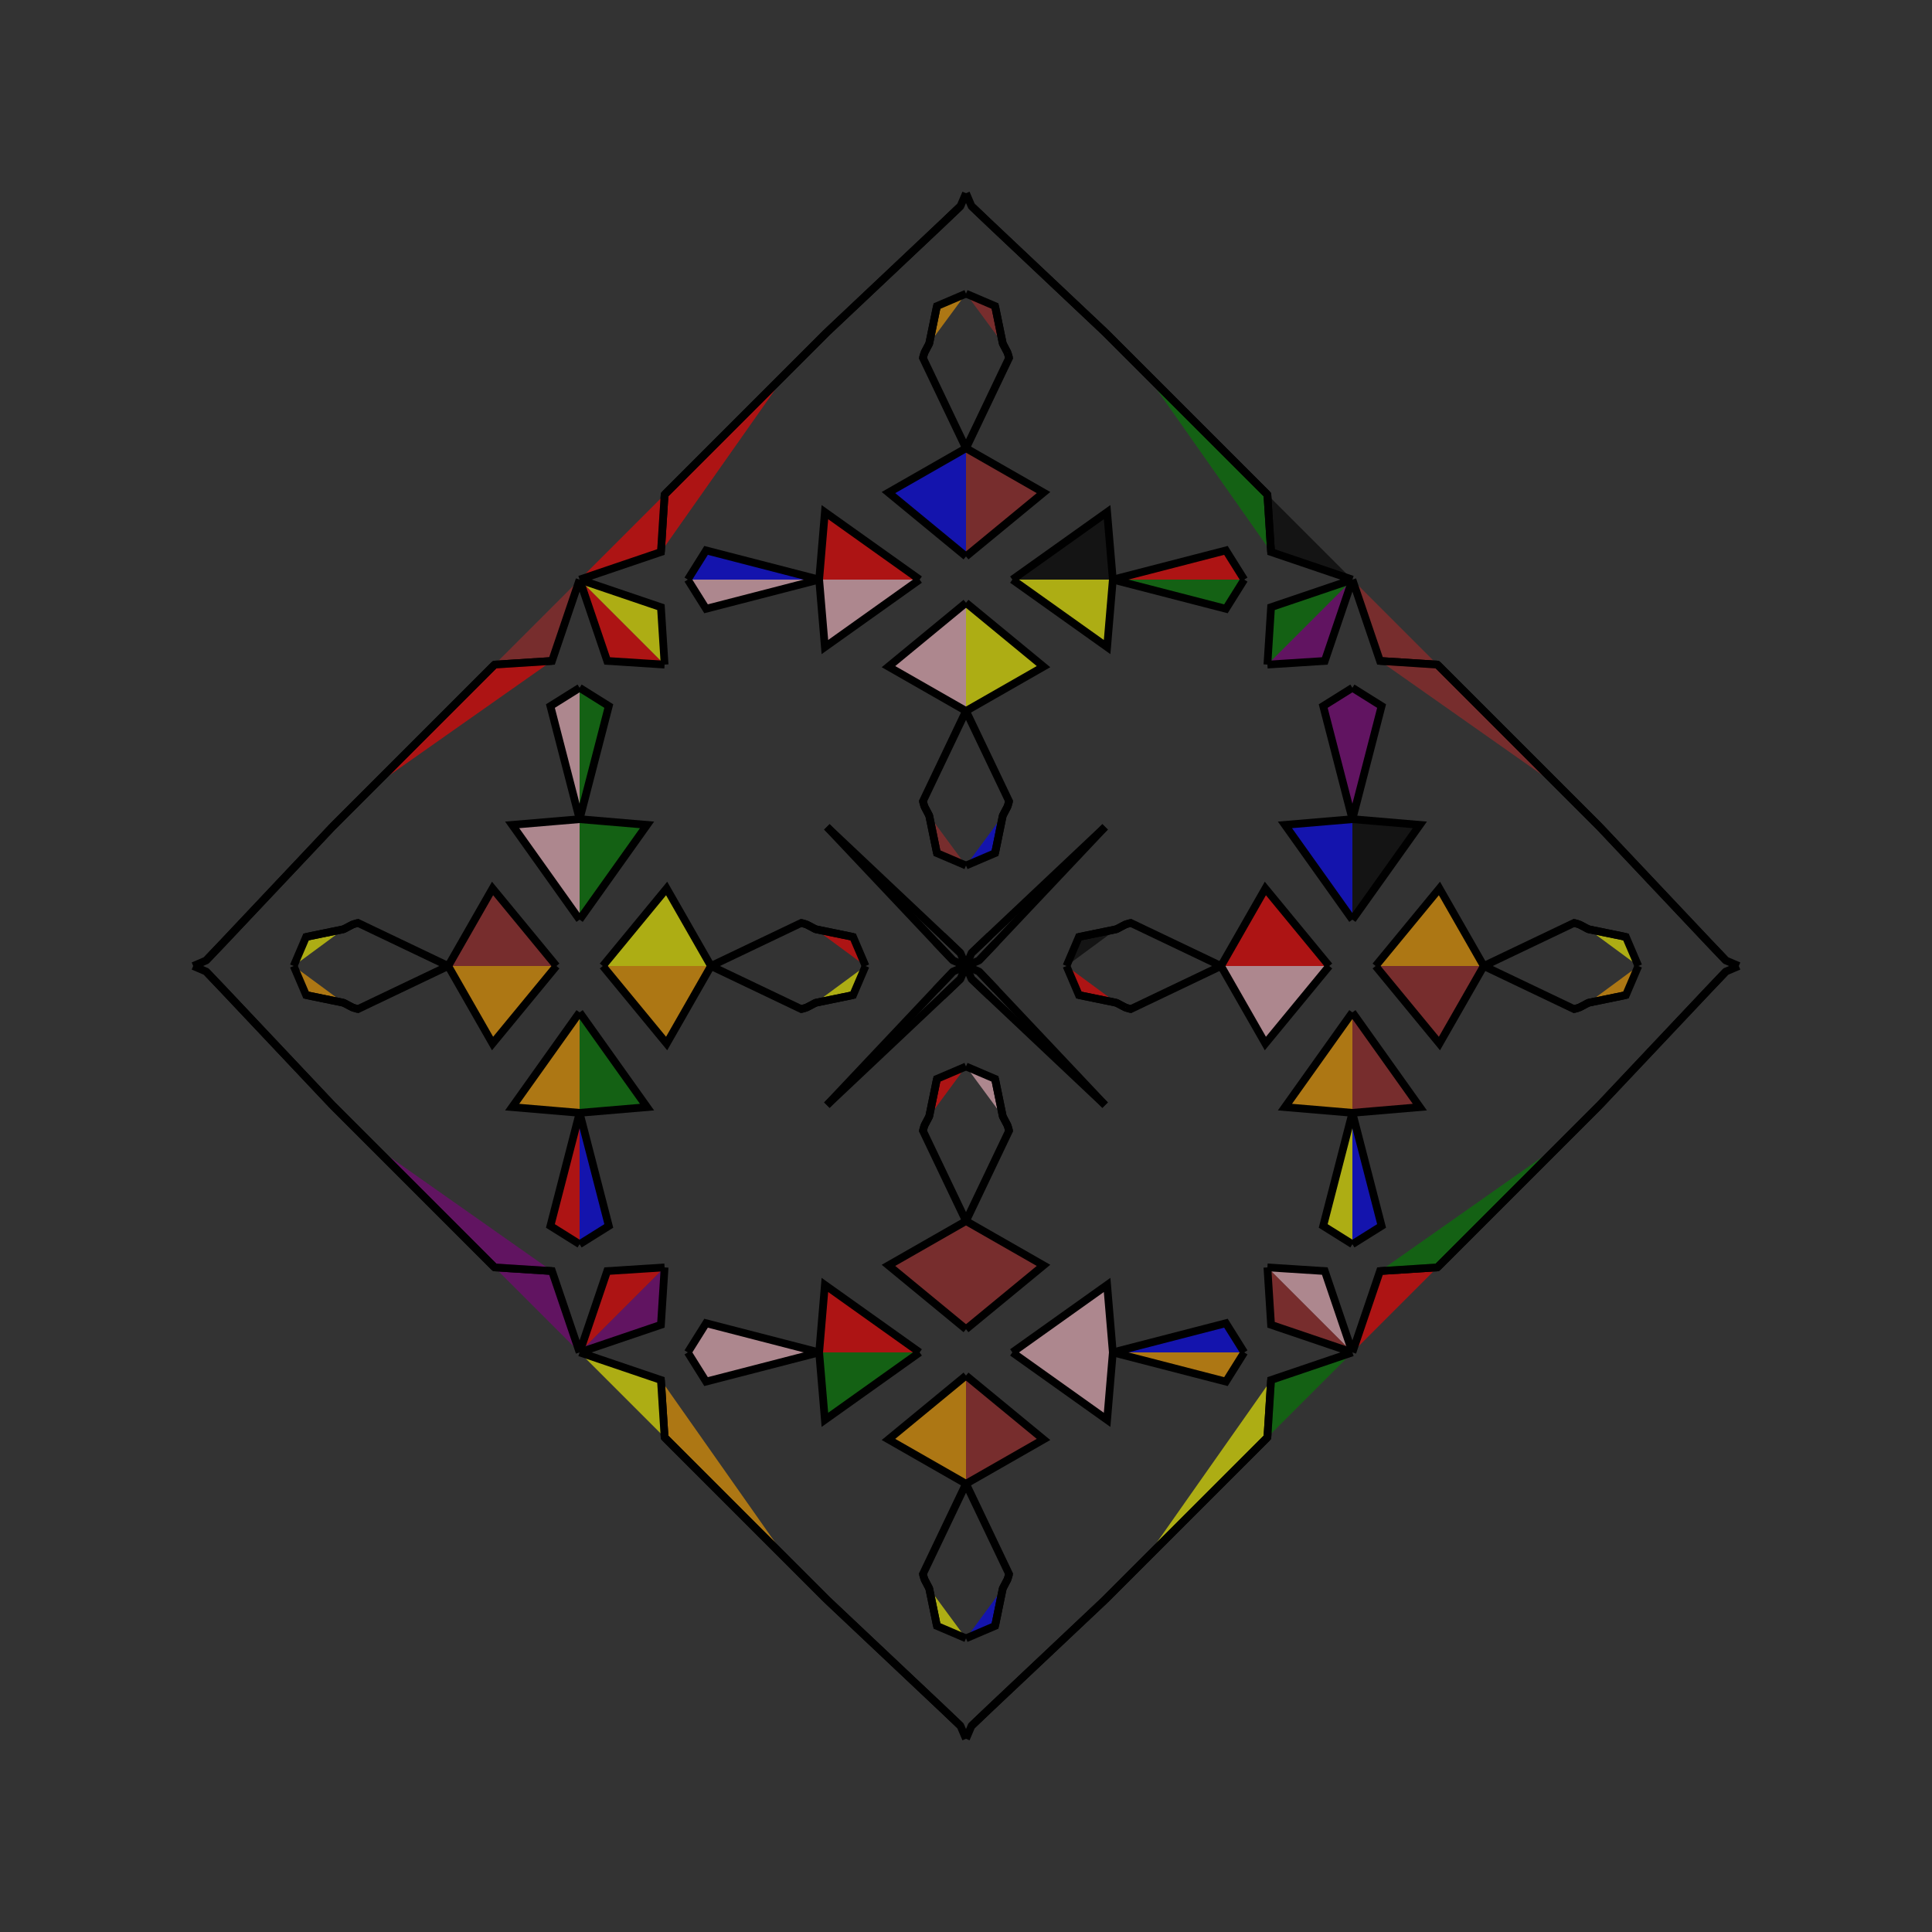 <?xml version="1.0" encoding="UTF-8"?>
<svg xmlns="http://www.w3.org/2000/svg" xmlns:xlink="http://www.w3.org/1999/xlink"
     width="250" height="250" viewBox="-125.0 -125.0 250 250">
<rect x="-125.0" y="-125.0" width="250" height="250" fill="#333333" stroke="none"/>
<defs>
</defs>
<path d="M13.0,-0.0 L14.608,-3.762 L19.459,-4.758" fill="black" fill-opacity="0.6" stroke="black" stroke-width="1" />
<path d="M13.0,-0.0 L14.608,3.762 L19.459,4.758" fill="red" fill-opacity="0.6" stroke="black" stroke-width="1" />
<path d="M14.608,-3.762 L19.459,-4.758 L20.651,-5.385" fill="orange" fill-opacity="0.6" stroke="black" stroke-width="1" />
<path d="M14.608,3.762 L19.459,4.758 L20.651,5.385" fill="pink" fill-opacity="0.6" stroke="black" stroke-width="1" />
<path d="M19.459,-4.758 L20.651,-5.385 L21.318,-5.575" fill="orange" fill-opacity="0.6" stroke="black" stroke-width="1" />
<path d="M19.459,4.758 L20.651,5.385 L21.318,5.575" fill="blue" fill-opacity="0.6" stroke="black" stroke-width="1" />
<path d="M20.651,-5.385 L21.318,-5.575 L33.0,-0.0" fill="brown" fill-opacity="0.6" stroke="black" stroke-width="1" />
<path d="M20.651,5.385 L21.318,5.575 L33.0,-0.0" fill="pink" fill-opacity="0.6" stroke="black" stroke-width="1" />
<path d="M33.0,-0.0 L38.737,-10.032 L47.0,-0.0" fill="red" fill-opacity="0.6" stroke="black" stroke-width="1" />
<path d="M33.0,-0.0 L38.737,10.032 L47.0,-0.0" fill="pink" fill-opacity="0.6" stroke="black" stroke-width="1" />
<path d="M50.0,-6.0 L41.271,-18.26 L50.0,-19.0" fill="blue" fill-opacity="0.6" stroke="black" stroke-width="1" />
<path d="M50.0,6.0 L41.271,18.26 L50.0,19.0" fill="orange" fill-opacity="0.6" stroke="black" stroke-width="1" />
<path d="M50.0,-19.0 L46.222,-33.635 L50.0,-36.0" fill="purple" fill-opacity="0.6" stroke="black" stroke-width="1" />
<path d="M50.0,19.0 L46.222,33.635 L50.0,36.0" fill="yellow" fill-opacity="0.6" stroke="black" stroke-width="1" />
<path d="M50.0,-50.0 L46.428,-39.475 L39.0,-39.0" fill="purple" fill-opacity="0.6" stroke="black" stroke-width="1" />
<path d="M50.0,50.0 L46.428,39.475 L39.0,39.0" fill="pink" fill-opacity="0.6" stroke="black" stroke-width="1" />
<path d="M39.475,53.572 L39.0,61.0 L23.0,77.0" fill="yellow" fill-opacity="0.6" stroke="black" stroke-width="1" />
<path d="M39.475,-53.572 L39.0,-61.0 L23.0,-77.0" fill="green" fill-opacity="0.6" stroke="black" stroke-width="1" />
<path d="M39.0,61.0 L23.0,77.0 L18.0,82.0" fill="black" fill-opacity="0.6" stroke="black" stroke-width="1" />
<path d="M39.0,-61.0 L23.0,-77.0 L18.0,-82.0" fill="brown" fill-opacity="0.6" stroke="black" stroke-width="1" />
<path d="M23.0,77.0 L18.0,82.0 L3.053,96.1" fill="pink" fill-opacity="0.6" stroke="black" stroke-width="1" />
<path d="M23.0,-77.0 L18.0,-82.0 L3.053,-96.1" fill="pink" fill-opacity="0.6" stroke="black" stroke-width="1" />
<path d="M18.0,-18.0 L3.9,-3.053 L1.67,-0.713" fill="yellow" fill-opacity="0.6" stroke="black" stroke-width="1" />
<path d="M18.0,18.0 L3.9,3.053 L1.67,0.713" fill="pink" fill-opacity="0.6" stroke="black" stroke-width="1" />
<path d="M3.9,-3.053 L1.67,-0.713 L0.0,-0.0" fill="blue" fill-opacity="0.6" stroke="black" stroke-width="1" />
<path d="M3.9,3.053 L1.67,0.713 L0.0,-0.0" fill="green" fill-opacity="0.6" stroke="black" stroke-width="1" />
<path d="M-13.0,-0.0 L-14.608,-3.762 L-19.459,-4.758" fill="red" fill-opacity="0.6" stroke="black" stroke-width="1" />
<path d="M-13.0,-0.0 L-14.608,3.762 L-19.459,4.758" fill="yellow" fill-opacity="0.6" stroke="black" stroke-width="1" />
<path d="M-14.608,-3.762 L-19.459,-4.758 L-20.651,-5.385" fill="green" fill-opacity="0.6" stroke="black" stroke-width="1" />
<path d="M-14.608,3.762 L-19.459,4.758 L-20.651,5.385" fill="pink" fill-opacity="0.6" stroke="black" stroke-width="1" />
<path d="M-19.459,-4.758 L-20.651,-5.385 L-21.318,-5.575" fill="brown" fill-opacity="0.6" stroke="black" stroke-width="1" />
<path d="M-19.459,4.758 L-20.651,5.385 L-21.318,5.575" fill="yellow" fill-opacity="0.6" stroke="black" stroke-width="1" />
<path d="M-20.651,-5.385 L-21.318,-5.575 L-33.0,-0.0" fill="green" fill-opacity="0.6" stroke="black" stroke-width="1" />
<path d="M-20.651,5.385 L-21.318,5.575 L-33.0,-0.0" fill="green" fill-opacity="0.6" stroke="black" stroke-width="1" />
<path d="M-33.0,-0.0 L-38.737,-10.032 L-47.0,-0.0" fill="yellow" fill-opacity="0.6" stroke="black" stroke-width="1" />
<path d="M-33.0,-0.0 L-38.737,10.032 L-47.0,-0.0" fill="orange" fill-opacity="0.6" stroke="black" stroke-width="1" />
<path d="M-50.0,-6.0 L-41.271,-18.26 L-50.0,-19.0" fill="green" fill-opacity="0.6" stroke="black" stroke-width="1" />
<path d="M-50.0,6.0 L-41.271,18.26 L-50.0,19.0" fill="green" fill-opacity="0.6" stroke="black" stroke-width="1" />
<path d="M-50.0,-19.0 L-46.222,-33.635 L-50.0,-36.0" fill="green" fill-opacity="0.6" stroke="black" stroke-width="1" />
<path d="M-50.0,19.0 L-46.222,33.635 L-50.0,36.0" fill="blue" fill-opacity="0.6" stroke="black" stroke-width="1" />
<path d="M-50.0,-50.0 L-46.428,-39.475 L-39.0,-39.0" fill="red" fill-opacity="0.6" stroke="black" stroke-width="1" />
<path d="M-50.0,50.0 L-46.428,39.475 L-39.0,39.0" fill="red" fill-opacity="0.6" stroke="black" stroke-width="1" />
<path d="M-39.475,53.572 L-39.0,61.0 L-23.0,77.0" fill="orange" fill-opacity="0.6" stroke="black" stroke-width="1" />
<path d="M-39.475,-53.572 L-39.0,-61.0 L-23.0,-77.0" fill="red" fill-opacity="0.6" stroke="black" stroke-width="1" />
<path d="M-39.0,61.0 L-23.0,77.0 L-18.0,82.0" fill="yellow" fill-opacity="0.6" stroke="black" stroke-width="1" />
<path d="M-39.0,-61.0 L-23.0,-77.0 L-18.0,-82.0" fill="pink" fill-opacity="0.6" stroke="black" stroke-width="1" />
<path d="M-23.0,77.0 L-18.0,82.0 L-3.053,96.1" fill="black" fill-opacity="0.6" stroke="black" stroke-width="1" />
<path d="M-23.0,-77.0 L-18.0,-82.0 L-3.053,-96.1" fill="orange" fill-opacity="0.6" stroke="black" stroke-width="1" />
<path d="M-18.0,-18.0 L-3.9,-3.053 L-1.67,-0.713" fill="orange" fill-opacity="0.6" stroke="black" stroke-width="1" />
<path d="M-18.0,18.0 L-3.9,3.053 L-1.67,0.713" fill="green" fill-opacity="0.6" stroke="black" stroke-width="1" />
<path d="M-3.9,-3.053 L-1.67,-0.713 L0.0,-0.0" fill="blue" fill-opacity="0.6" stroke="black" stroke-width="1" />
<path d="M-3.9,3.053 L-1.67,0.713 L0.0,-0.0" fill="pink" fill-opacity="0.6" stroke="black" stroke-width="1" />
<path d="M87.0,-0.0 L85.392,3.762 L80.541,4.758" fill="orange" fill-opacity="0.6" stroke="black" stroke-width="1" />
<path d="M87.0,-0.0 L85.392,-3.762 L80.541,-4.758" fill="yellow" fill-opacity="0.6" stroke="black" stroke-width="1" />
<path d="M85.392,3.762 L80.541,4.758 L79.349,5.385" fill="blue" fill-opacity="0.6" stroke="black" stroke-width="1" />
<path d="M85.392,-3.762 L80.541,-4.758 L79.349,-5.385" fill="blue" fill-opacity="0.6" stroke="black" stroke-width="1" />
<path d="M80.541,4.758 L79.349,5.385 L78.682,5.575" fill="pink" fill-opacity="0.6" stroke="black" stroke-width="1" />
<path d="M80.541,-4.758 L79.349,-5.385 L78.682,-5.575" fill="pink" fill-opacity="0.6" stroke="black" stroke-width="1" />
<path d="M79.349,5.385 L78.682,5.575 L67.0,-0.0" fill="purple" fill-opacity="0.6" stroke="black" stroke-width="1" />
<path d="M79.349,-5.385 L78.682,-5.575 L67.0,-0.0" fill="black" fill-opacity="0.6" stroke="black" stroke-width="1" />
<path d="M67.0,-0.0 L61.263,10.032 L53.0,-0.0" fill="brown" fill-opacity="0.6" stroke="black" stroke-width="1" />
<path d="M67.0,-0.0 L61.263,-10.032 L53.0,-0.0" fill="orange" fill-opacity="0.6" stroke="black" stroke-width="1" />
<path d="M50.0,6.0 L58.729,18.26 L50.0,19.0" fill="brown" fill-opacity="0.6" stroke="black" stroke-width="1" />
<path d="M50.0,-6.0 L58.729,-18.26 L50.0,-19.0" fill="black" fill-opacity="0.6" stroke="black" stroke-width="1" />
<path d="M50.0,19.0 L53.778,33.635 L50.0,36.0" fill="blue" fill-opacity="0.6" stroke="black" stroke-width="1" />
<path d="M50.0,-19.0 L53.778,-33.635 L50.0,-36.0" fill="purple" fill-opacity="0.6" stroke="black" stroke-width="1" />
<path d="M50.0,50.0 L53.572,39.475 L61.0,39.0" fill="red" fill-opacity="0.6" stroke="black" stroke-width="1" />
<path d="M50.0,-50.0 L53.572,-39.475 L61.0,-39.0" fill="brown" fill-opacity="0.6" stroke="black" stroke-width="1" />
<path d="M53.572,39.475 L61.0,39.0 L77.0,23.0" fill="green" fill-opacity="0.6" stroke="black" stroke-width="1" />
<path d="M53.572,-39.475 L61.0,-39.0 L77.0,-23.0" fill="brown" fill-opacity="0.6" stroke="black" stroke-width="1" />
<path d="M61.0,39.0 L77.0,23.0 L82.0,18.0" fill="brown" fill-opacity="0.6" stroke="black" stroke-width="1" />
<path d="M61.0,-39.0 L77.0,-23.0 L82.0,-18.0" fill="black" fill-opacity="0.6" stroke="black" stroke-width="1" />
<path d="M77.0,23.0 L82.0,18.0 L96.1,3.053" fill="black" fill-opacity="0.6" stroke="black" stroke-width="1" />
<path d="M77.0,-23.0 L82.0,-18.0 L96.1,-3.053" fill="orange" fill-opacity="0.6" stroke="black" stroke-width="1" />
<path d="M82.0,18.0 L96.1,3.053 L98.33,0.713" fill="green" fill-opacity="0.6" stroke="black" stroke-width="1" />
<path d="M82.0,-18.0 L96.1,-3.053 L98.33,-0.713" fill="purple" fill-opacity="0.6" stroke="black" stroke-width="1" />
<path d="M96.1,3.053 L98.33,0.713 L100.0,-0.0" fill="orange" fill-opacity="0.6" stroke="black" stroke-width="1" />
<path d="M96.1,-3.053 L98.33,-0.713 L100.0,-0.0" fill="orange" fill-opacity="0.6" stroke="black" stroke-width="1" />
<path d="M0.0,-13.0 L3.762,-14.608 L4.758,-19.459" fill="blue" fill-opacity="0.6" stroke="black" stroke-width="1" />
<path d="M0.0,13.0 L3.762,14.608 L4.758,19.459" fill="pink" fill-opacity="0.6" stroke="black" stroke-width="1" />
<path d="M0.0,87.0 L3.762,85.392 L4.758,80.541" fill="blue" fill-opacity="0.6" stroke="black" stroke-width="1" />
<path d="M0.0,-87.0 L3.762,-85.392 L4.758,-80.541" fill="brown" fill-opacity="0.6" stroke="black" stroke-width="1" />
<path d="M3.762,-14.608 L4.758,-19.459 L5.385,-20.651" fill="pink" fill-opacity="0.6" stroke="black" stroke-width="1" />
<path d="M3.762,14.608 L4.758,19.459 L5.385,20.651" fill="yellow" fill-opacity="0.6" stroke="black" stroke-width="1" />
<path d="M3.762,85.392 L4.758,80.541 L5.385,79.349" fill="orange" fill-opacity="0.6" stroke="black" stroke-width="1" />
<path d="M3.762,-85.392 L4.758,-80.541 L5.385,-79.349" fill="purple" fill-opacity="0.6" stroke="black" stroke-width="1" />
<path d="M4.758,-19.459 L5.385,-20.651 L5.575,-21.318" fill="black" fill-opacity="0.6" stroke="black" stroke-width="1" />
<path d="M4.758,19.459 L5.385,20.651 L5.575,21.318" fill="green" fill-opacity="0.6" stroke="black" stroke-width="1" />
<path d="M4.758,80.541 L5.385,79.349 L5.575,78.682" fill="red" fill-opacity="0.6" stroke="black" stroke-width="1" />
<path d="M4.758,-80.541 L5.385,-79.349 L5.575,-78.682" fill="brown" fill-opacity="0.6" stroke="black" stroke-width="1" />
<path d="M5.385,-20.651 L5.575,-21.318 L0.0,-33.0" fill="blue" fill-opacity="0.6" stroke="black" stroke-width="1" />
<path d="M5.385,20.651 L5.575,21.318 L0.0,33.0" fill="blue" fill-opacity="0.6" stroke="black" stroke-width="1" />
<path d="M5.385,79.349 L5.575,78.682 L0.0,67.0" fill="yellow" fill-opacity="0.6" stroke="black" stroke-width="1" />
<path d="M5.385,-79.349 L5.575,-78.682 L0.0,-67.0" fill="yellow" fill-opacity="0.6" stroke="black" stroke-width="1" />
<path d="M0.0,-33.0 L10.032,-38.737 L0.0,-47.0" fill="yellow" fill-opacity="0.6" stroke="black" stroke-width="1" />
<path d="M0.0,33.0 L10.032,38.737 L0.0,47.0" fill="brown" fill-opacity="0.6" stroke="black" stroke-width="1" />
<path d="M0.0,67.0 L10.032,61.263 L0.0,53.0" fill="brown" fill-opacity="0.6" stroke="black" stroke-width="1" />
<path d="M0.0,-67.0 L10.032,-61.263 L0.0,-53.0" fill="brown" fill-opacity="0.6" stroke="black" stroke-width="1" />
<path d="M6.0,-50.0 L18.26,-41.271 L19.0,-50.0" fill="yellow" fill-opacity="0.6" stroke="black" stroke-width="1" />
<path d="M6.0,50.0 L18.26,41.271 L19.0,50.0" fill="pink" fill-opacity="0.6" stroke="black" stroke-width="1" />
<path d="M6.0,50.0 L18.26,58.729 L19.0,50.0" fill="pink" fill-opacity="0.6" stroke="black" stroke-width="1" />
<path d="M6.0,-50.0 L18.26,-58.729 L19.0,-50.0" fill="black" fill-opacity="0.6" stroke="black" stroke-width="1" />
<path d="M19.0,-50.0 L33.635,-46.222 L36.0,-50.0" fill="green" fill-opacity="0.6" stroke="black" stroke-width="1" />
<path d="M19.0,50.0 L33.635,46.222 L36.0,50.0" fill="blue" fill-opacity="0.6" stroke="black" stroke-width="1" />
<path d="M19.0,50.0 L33.635,53.778 L36.0,50.0" fill="orange" fill-opacity="0.6" stroke="black" stroke-width="1" />
<path d="M19.0,-50.0 L33.635,-53.778 L36.0,-50.0" fill="red" fill-opacity="0.6" stroke="black" stroke-width="1" />
<path d="M50.0,-50.0 L39.475,-46.428 L39.0,-39.0" fill="green" fill-opacity="0.6" stroke="black" stroke-width="1" />
<path d="M50.0,50.0 L39.475,46.428 L39.0,39.0" fill="brown" fill-opacity="0.6" stroke="black" stroke-width="1" />
<path d="M50.0,50.0 L39.475,53.572 L39.0,61.0" fill="green" fill-opacity="0.6" stroke="black" stroke-width="1" />
<path d="M50.0,-50.0 L39.475,-53.572 L39.0,-61.0" fill="black" fill-opacity="0.6" stroke="black" stroke-width="1" />
<path d="M18.0,-18.0 L3.053,-3.9 L0.713,-1.67" fill="brown" fill-opacity="0.6" stroke="black" stroke-width="1" />
<path d="M18.0,18.0 L3.053,3.9 L0.713,1.67" fill="blue" fill-opacity="0.6" stroke="black" stroke-width="1" />
<path d="M18.0,82.0 L3.053,96.1 L0.713,98.33" fill="green" fill-opacity="0.6" stroke="black" stroke-width="1" />
<path d="M18.0,-82.0 L3.053,-96.1 L0.713,-98.33" fill="blue" fill-opacity="0.6" stroke="black" stroke-width="1" />
<path d="M3.053,-3.9 L0.713,-1.67 L0.0,-0.0" fill="yellow" fill-opacity="0.6" stroke="black" stroke-width="1" />
<path d="M3.053,3.9 L0.713,1.67 L0.0,-0.0" fill="black" fill-opacity="0.6" stroke="black" stroke-width="1" />
<path d="M3.053,96.1 L0.713,98.33 L0.0,100.0" fill="black" fill-opacity="0.6" stroke="black" stroke-width="1" />
<path d="M3.053,-96.1 L0.713,-98.33 L0.0,-100.0" fill="pink" fill-opacity="0.6" stroke="black" stroke-width="1" />
<path d="M0.0,87.0 L-3.762,85.392 L-4.758,80.541" fill="yellow" fill-opacity="0.6" stroke="black" stroke-width="1" />
<path d="M0.0,-13.0 L-3.762,-14.608 L-4.758,-19.459" fill="brown" fill-opacity="0.6" stroke="black" stroke-width="1" />
<path d="M0.0,13.0 L-3.762,14.608 L-4.758,19.459" fill="red" fill-opacity="0.6" stroke="black" stroke-width="1" />
<path d="M0.0,-87.0 L-3.762,-85.392 L-4.758,-80.541" fill="orange" fill-opacity="0.6" stroke="black" stroke-width="1" />
<path d="M-3.762,85.392 L-4.758,80.541 L-5.385,79.349" fill="blue" fill-opacity="0.6" stroke="black" stroke-width="1" />
<path d="M-3.762,-14.608 L-4.758,-19.459 L-5.385,-20.651" fill="green" fill-opacity="0.6" stroke="black" stroke-width="1" />
<path d="M-3.762,14.608 L-4.758,19.459 L-5.385,20.651" fill="red" fill-opacity="0.6" stroke="black" stroke-width="1" />
<path d="M-3.762,-85.392 L-4.758,-80.541 L-5.385,-79.349" fill="purple" fill-opacity="0.6" stroke="black" stroke-width="1" />
<path d="M-4.758,80.541 L-5.385,79.349 L-5.575,78.682" fill="red" fill-opacity="0.6" stroke="black" stroke-width="1" />
<path d="M-4.758,-19.459 L-5.385,-20.651 L-5.575,-21.318" fill="orange" fill-opacity="0.6" stroke="black" stroke-width="1" />
<path d="M-4.758,19.459 L-5.385,20.651 L-5.575,21.318" fill="orange" fill-opacity="0.6" stroke="black" stroke-width="1" />
<path d="M-4.758,-80.541 L-5.385,-79.349 L-5.575,-78.682" fill="red" fill-opacity="0.6" stroke="black" stroke-width="1" />
<path d="M-5.385,79.349 L-5.575,78.682 L0.0,67.0" fill="blue" fill-opacity="0.6" stroke="black" stroke-width="1" />
<path d="M-5.385,-20.651 L-5.575,-21.318 L0.0,-33.0" fill="red" fill-opacity="0.6" stroke="black" stroke-width="1" />
<path d="M-5.385,20.651 L-5.575,21.318 L0.0,33.0" fill="purple" fill-opacity="0.6" stroke="black" stroke-width="1" />
<path d="M-5.385,-79.349 L-5.575,-78.682 L0.0,-67.0" fill="green" fill-opacity="0.6" stroke="black" stroke-width="1" />
<path d="M0.0,67.0 L-10.032,61.263 L0.0,53.0" fill="orange" fill-opacity="0.6" stroke="black" stroke-width="1" />
<path d="M0.0,-33.0 L-10.032,-38.737 L0.0,-47.0" fill="pink" fill-opacity="0.6" stroke="black" stroke-width="1" />
<path d="M0.0,33.0 L-10.032,38.737 L0.0,47.0" fill="brown" fill-opacity="0.6" stroke="black" stroke-width="1" />
<path d="M0.0,-67.0 L-10.032,-61.263 L0.0,-53.0" fill="blue" fill-opacity="0.6" stroke="black" stroke-width="1" />
<path d="M-6.0,50.0 L-18.26,58.729 L-19.0,50.0" fill="green" fill-opacity="0.6" stroke="black" stroke-width="1" />
<path d="M-6.0,-50.0 L-18.26,-41.271 L-19.0,-50.0" fill="pink" fill-opacity="0.6" stroke="black" stroke-width="1" />
<path d="M-6.0,50.0 L-18.26,41.271 L-19.0,50.0" fill="red" fill-opacity="0.6" stroke="black" stroke-width="1" />
<path d="M-6.0,-50.0 L-18.26,-58.729 L-19.0,-50.0" fill="red" fill-opacity="0.6" stroke="black" stroke-width="1" />
<path d="M-19.0,50.0 L-33.635,53.778 L-36.0,50.0" fill="pink" fill-opacity="0.6" stroke="black" stroke-width="1" />
<path d="M-19.0,-50.0 L-33.635,-46.222 L-36.0,-50.0" fill="pink" fill-opacity="0.6" stroke="black" stroke-width="1" />
<path d="M-19.0,50.0 L-33.635,46.222 L-36.0,50.0" fill="pink" fill-opacity="0.6" stroke="black" stroke-width="1" />
<path d="M-19.0,-50.0 L-33.635,-53.778 L-36.0,-50.0" fill="blue" fill-opacity="0.6" stroke="black" stroke-width="1" />
<path d="M-50.0,50.0 L-39.475,53.572 L-39.0,61.0" fill="yellow" fill-opacity="0.6" stroke="black" stroke-width="1" />
<path d="M-50.0,-50.0 L-39.475,-46.428 L-39.0,-39.0" fill="yellow" fill-opacity="0.6" stroke="black" stroke-width="1" />
<path d="M-50.0,50.0 L-39.475,46.428 L-39.0,39.0" fill="purple" fill-opacity="0.6" stroke="black" stroke-width="1" />
<path d="M-50.0,-50.0 L-39.475,-53.572 L-39.0,-61.0" fill="red" fill-opacity="0.6" stroke="black" stroke-width="1" />
<path d="M-18.0,82.0 L-3.053,96.1 L-0.713,98.33" fill="blue" fill-opacity="0.6" stroke="black" stroke-width="1" />
<path d="M-18.0,-18.0 L-3.053,-3.9 L-0.713,-1.67" fill="red" fill-opacity="0.6" stroke="black" stroke-width="1" />
<path d="M-18.0,18.0 L-3.053,3.9 L-0.713,1.67" fill="yellow" fill-opacity="0.6" stroke="black" stroke-width="1" />
<path d="M-18.0,-82.0 L-3.053,-96.1 L-0.713,-98.33" fill="purple" fill-opacity="0.6" stroke="black" stroke-width="1" />
<path d="M-3.053,96.1 L-0.713,98.33 L0.0,100.0" fill="black" fill-opacity="0.6" stroke="black" stroke-width="1" />
<path d="M-3.053,-3.9 L-0.713,-1.67 L0.0,-0.0" fill="brown" fill-opacity="0.6" stroke="black" stroke-width="1" />
<path d="M-3.053,3.9 L-0.713,1.67 L0.0,-0.0" fill="orange" fill-opacity="0.6" stroke="black" stroke-width="1" />
<path d="M-3.053,-96.1 L-0.713,-98.33 L0.0,-100.0" fill="pink" fill-opacity="0.6" stroke="black" stroke-width="1" />
<path d="M-87.0,-0.0 L-85.392,-3.762 L-80.541,-4.758" fill="yellow" fill-opacity="0.6" stroke="black" stroke-width="1" />
<path d="M-87.0,-0.0 L-85.392,3.762 L-80.541,4.758" fill="orange" fill-opacity="0.6" stroke="black" stroke-width="1" />
<path d="M-85.392,-3.762 L-80.541,-4.758 L-79.349,-5.385" fill="blue" fill-opacity="0.6" stroke="black" stroke-width="1" />
<path d="M-85.392,3.762 L-80.541,4.758 L-79.349,5.385" fill="brown" fill-opacity="0.6" stroke="black" stroke-width="1" />
<path d="M-80.541,-4.758 L-79.349,-5.385 L-78.682,-5.575" fill="red" fill-opacity="0.6" stroke="black" stroke-width="1" />
<path d="M-80.541,4.758 L-79.349,5.385 L-78.682,5.575" fill="red" fill-opacity="0.6" stroke="black" stroke-width="1" />
<path d="M-79.349,-5.385 L-78.682,-5.575 L-67.0,-0.0" fill="yellow" fill-opacity="0.6" stroke="black" stroke-width="1" />
<path d="M-79.349,5.385 L-78.682,5.575 L-67.0,-0.0" fill="pink" fill-opacity="0.6" stroke="black" stroke-width="1" />
<path d="M-67.0,-0.0 L-61.263,-10.032 L-53.0,-0.0" fill="brown" fill-opacity="0.6" stroke="black" stroke-width="1" />
<path d="M-67.0,-0.0 L-61.263,10.032 L-53.0,-0.0" fill="orange" fill-opacity="0.6" stroke="black" stroke-width="1" />
<path d="M-50.0,-6.0 L-58.729,-18.26 L-50.0,-19.0" fill="pink" fill-opacity="0.6" stroke="black" stroke-width="1" />
<path d="M-50.0,6.0 L-58.729,18.26 L-50.0,19.0" fill="orange" fill-opacity="0.6" stroke="black" stroke-width="1" />
<path d="M-50.0,-19.0 L-53.778,-33.635 L-50.0,-36.0" fill="pink" fill-opacity="0.6" stroke="black" stroke-width="1" />
<path d="M-50.0,19.0 L-53.778,33.635 L-50.0,36.0" fill="red" fill-opacity="0.6" stroke="black" stroke-width="1" />
<path d="M-50.0,-50.0 L-53.572,-39.475 L-61.0,-39.0" fill="brown" fill-opacity="0.6" stroke="black" stroke-width="1" />
<path d="M-50.0,50.0 L-53.572,39.475 L-61.0,39.0" fill="purple" fill-opacity="0.6" stroke="black" stroke-width="1" />
<path d="M-53.572,-39.475 L-61.0,-39.0 L-77.0,-23.0" fill="red" fill-opacity="0.6" stroke="black" stroke-width="1" />
<path d="M-53.572,39.475 L-61.0,39.0 L-77.0,23.0" fill="purple" fill-opacity="0.6" stroke="black" stroke-width="1" />
<path d="M-61.0,-39.0 L-77.0,-23.0 L-82.0,-18.0" fill="blue" fill-opacity="0.6" stroke="black" stroke-width="1" />
<path d="M-61.0,39.0 L-77.0,23.0 L-82.0,18.0" fill="purple" fill-opacity="0.6" stroke="black" stroke-width="1" />
<path d="M-77.0,-23.0 L-82.0,-18.0 L-96.1,-3.053" fill="orange" fill-opacity="0.6" stroke="black" stroke-width="1" />
<path d="M-77.0,23.0 L-82.0,18.0 L-96.1,3.053" fill="yellow" fill-opacity="0.6" stroke="black" stroke-width="1" />
<path d="M-82.0,-18.0 L-96.1,-3.053 L-98.33,-0.713" fill="green" fill-opacity="0.6" stroke="black" stroke-width="1" />
<path d="M-82.0,18.0 L-96.1,3.053 L-98.33,0.713" fill="brown" fill-opacity="0.6" stroke="black" stroke-width="1" />
<path d="M-96.1,-3.053 L-98.33,-0.713 L-100.0,-0.0" fill="purple" fill-opacity="0.6" stroke="black" stroke-width="1" />
<path d="M-96.1,3.053 L-98.33,0.713 L-100.0,-0.0" fill="red" fill-opacity="0.6" stroke="black" stroke-width="1" />
</svg>